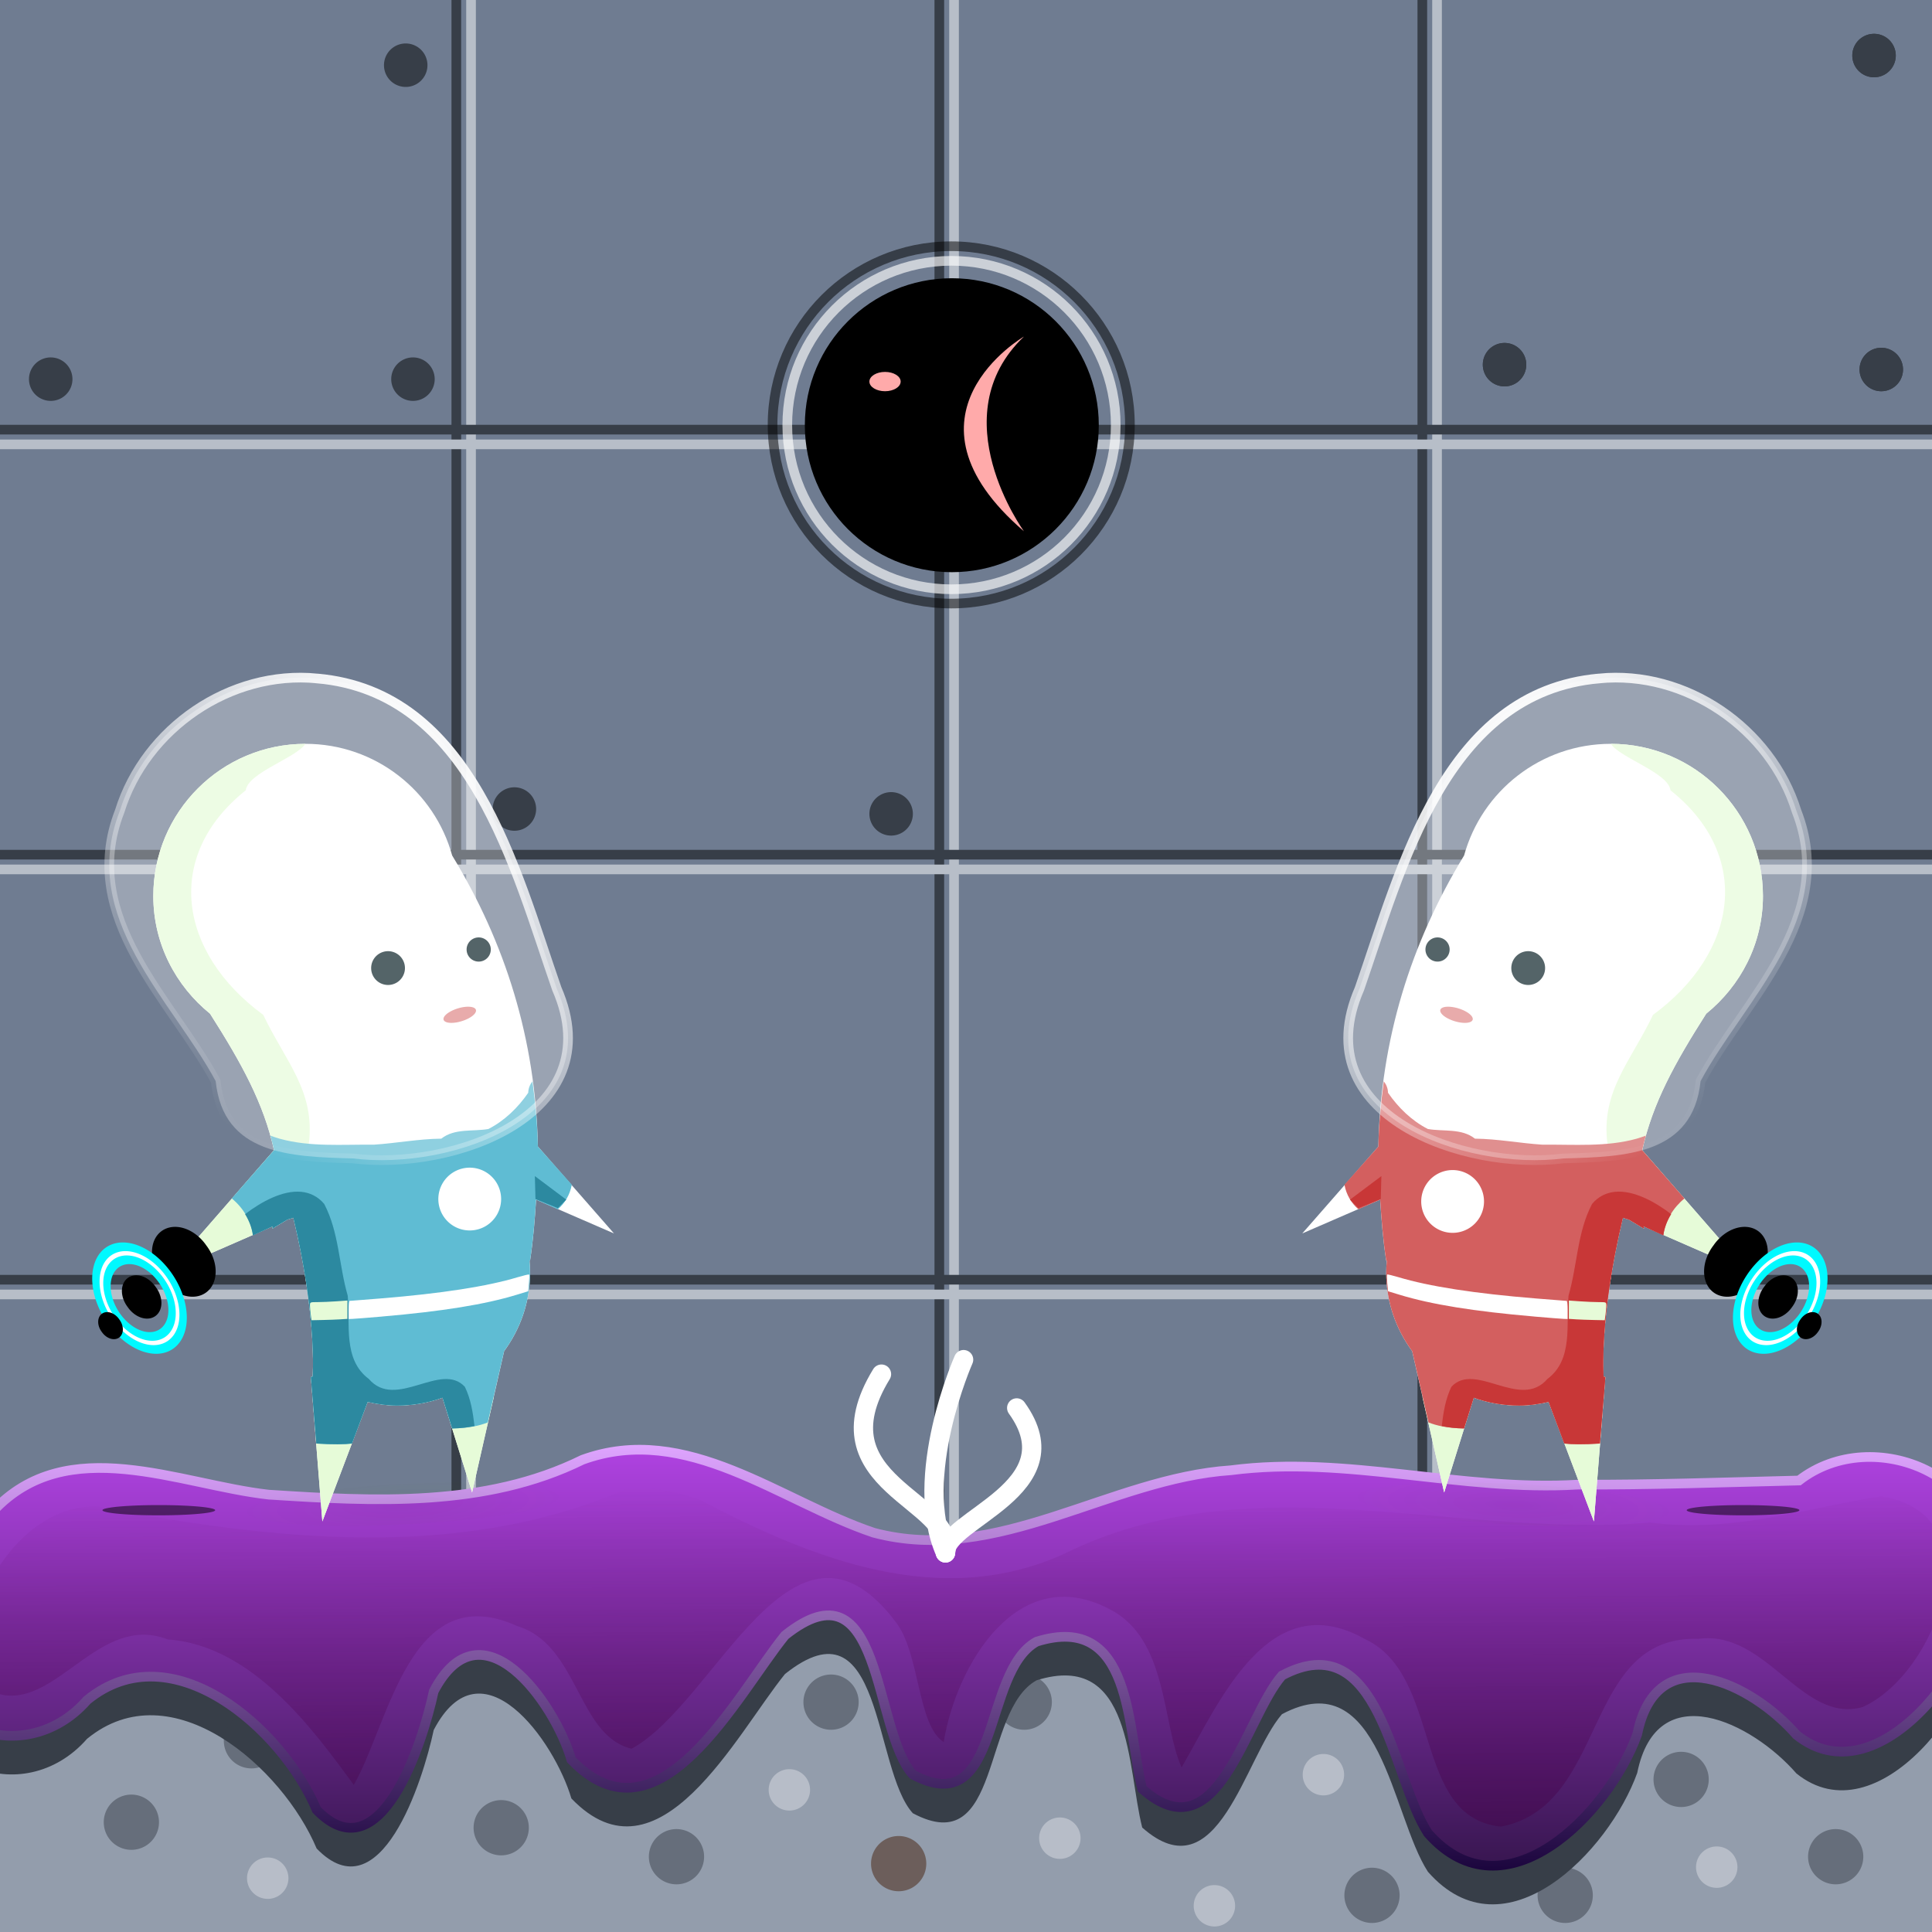 <?xml version="1.0" encoding="UTF-8" standalone="no"?>
<!-- Created with Inkscape (http://www.inkscape.org/) -->

<svg
   xmlns:dc="http://purl.org/dc/elements/1.1/"
   xmlns:cc="http://creativecommons.org/ns#"
   xmlns:rdf="http://www.w3.org/1999/02/22-rdf-syntax-ns#"
   xmlns:svg="http://www.w3.org/2000/svg"
   xmlns="http://www.w3.org/2000/svg"
   xmlns:xlink="http://www.w3.org/1999/xlink"
   xmlns:sodipodi="http://sodipodi.sourceforge.net/DTD/sodipodi-0.dtd"
   xmlns:inkscape="http://www.inkscape.org/namespaces/inkscape"
   width="100"
   height="100"
   id="svg2"
   version="1.1"
   inkscape:version="0.48.1 r9760"
   sodipodi:docname="mockup_space.svg"
   inkscape:export-filename="mockup_space.png"
   inkscape:export-xdpi="90"
   inkscape:export-ydpi="90">
  <defs
     id="defs4">
    <linearGradient
       id="linearGradient4112">
      <stop
         style="stop-color:#0e1e03;stop-opacity:1;"
         offset="0"
         id="stop4114" />
      <stop
         style="stop-color:#4c8625;stop-opacity:0;"
         offset="1"
         id="stop4116" />
    </linearGradient>
    <linearGradient
       inkscape:collect="always"
       id="linearGradient3942">
      <stop
         style="stop-color:#ffffff;stop-opacity:1;"
         offset="0"
         id="stop3944" />
      <stop
         style="stop-color:#ffffff;stop-opacity:0;"
         offset="1"
         id="stop3946" />
    </linearGradient>
    <linearGradient
       id="linearGradient7640">
      <stop
         style="stop-color:#1b053d;stop-opacity:1;"
         offset="0"
         id="stop7642" />
      <stop
         style="stop-color:#dfa5ff;stop-opacity:1;"
         offset="1"
         id="stop7644" />
    </linearGradient>
    <linearGradient
       id="linearGradient7632">
      <stop
         style="stop-color:#22002d;stop-opacity:1;"
         offset="0"
         id="stop7634" />
      <stop
         style="stop-color:#5d005a;stop-opacity:0;"
         offset="1"
         id="stop7636" />
    </linearGradient>
    <linearGradient
       id="linearGradient7572">
      <stop
         style="stop-color:#381650;stop-opacity:1;"
         offset="0"
         id="stop7574" />
      <stop
         style="stop-color:#af42e1;stop-opacity:1;"
         offset="1"
         id="stop7576" />
    </linearGradient>
    <linearGradient
       inkscape:collect="always"
       xlink:href="#linearGradient7572"
       id="linearGradient7578"
       x1="-3.583"
       y1="1048.93"
       x2="-3.583"
       y2="1027.399"
       gradientUnits="userSpaceOnUse" />
    <linearGradient
       inkscape:collect="always"
       xlink:href="#linearGradient7632"
       id="linearGradient7638"
       x1="-1.083"
       y1="1071.644"
       x2="-1.405"
       y2="1029.396"
       gradientUnits="userSpaceOnUse" />
    <linearGradient
       inkscape:collect="always"
       xlink:href="#linearGradient7640"
       id="linearGradient7646"
       x1="103.007"
       y1="1049.18"
       x2="103.007"
       y2="1027.149"
       gradientUnits="userSpaceOnUse" />
    <filter
       inkscape:collect="always"
       id="filter4132"
       x="-0.019"
       width="1.038"
       y="-0.16"
       height="1.32">
      <feGaussianBlur
         inkscape:collect="always"
         stdDeviation="0.124"
         id="feGaussianBlur4134" />
    </filter>
    <radialGradient
       inkscape:collect="always"
       xlink:href="#linearGradient4112"
       id="radialGradient4151"
       gradientUnits="userSpaceOnUse"
       gradientTransform="matrix(1,0,0,0.176,0,64.617)"
       cx="74.625"
       cy="78.375"
       fx="74.625"
       fy="78.375"
       r="8.386" />
    <linearGradient
       inkscape:collect="always"
       xlink:href="#linearGradient3942"
       id="linearGradient4153"
       gradientUnits="userSpaceOnUse"
       x1="67.625"
       y1="38.5"
       x2="81.488"
       y2="58.169" />
    <linearGradient
       inkscape:collect="always"
       xlink:href="#linearGradient3942"
       id="linearGradient4188"
       gradientUnits="userSpaceOnUse"
       x1="67.625"
       y1="38.5"
       x2="81.488"
       y2="58.169"
       gradientTransform="matrix(-1,0,0,1,93.185,0)" />
    <radialGradient
       inkscape:collect="always"
       xlink:href="#linearGradient4112"
       id="radialGradient4206"
       gradientUnits="userSpaceOnUse"
       gradientTransform="matrix(1,0,0,0.176,0,64.617)"
       cx="74.625"
       cy="78.375"
       fx="74.625"
       fy="78.375"
       r="8.386" />
    <filter
       inkscape:collect="always"
       id="filter4320"
       x="-0.168"
       width="1.336"
       y="-0.168"
       height="1.336">
      <feGaussianBlur
         inkscape:collect="always"
         stdDeviation="0.21"
         id="feGaussianBlur4322" />
    </filter>
  </defs>
  <sodipodi:namedview
     id="base"
     pagecolor="#ffffff"
     bordercolor="#666666"
     borderopacity="1.0"
     inkscape:pageopacity="0.0"
     inkscape:pageshadow="2"
     inkscape:zoom="4"
     inkscape:cx="57.540828"
     inkscape:cy="43.409412"
     inkscape:document-units="px"
     inkscape:current-layer="layer1"
     showgrid="false"
     inkscape:showpageshadow="false"
     inkscape:window-width="1440"
     inkscape:window-height="833"
     inkscape:window-x="0"
     inkscape:window-y="0"
     inkscape:window-maximized="1"
     inkscape:snap-bbox="true"
     inkscape:bbox-nodes="true"
     inkscape:snap-global="false"
     showguides="true"
     inkscape:guide-bbox="true" />
  <g
     inkscape:label="bg"
     inkscape:groupmode="layer"
     id="layer1"
     transform="translate(0,-952.362)"
     style="display:inline">
    <rect
       style="fill:#6f7c91;fill-opacity:1;stroke:none"
       id="rect6615"
       width="100"
       height="100"
       x="0"
       y="952.362" />
    <g
       id="g3992"
       transform="translate(-26,1.381)">
      <rect
         transform="matrix(0,-1,1,0,0,0)"
         y="50.131"
         x="-1050.981"
         height="0.5"
         width="100"
         id="rect3988"
         style="fill:#b7bec8;fill-opacity:1;stroke:none" />
      <rect
         transform="matrix(0,-1,1,0,0,0)"
         style="fill:#373e48;fill-opacity:1;stroke:none"
         id="rect3990"
         width="100"
         height="0.5"
         x="-1050.981"
         y="49.369" />
    </g>
    <g
       transform="translate(-1,1.381)"
       id="g3996">
      <rect
         style="fill:#b7bec8;fill-opacity:1;stroke:none"
         id="rect3998"
         width="100"
         height="0.5"
         x="-1050.981"
         y="50.131"
         transform="matrix(0,-1,1,0,0,0)" />
      <rect
         y="49.369"
         x="-1050.981"
         height="0.5"
         width="100"
         id="rect4000"
         style="fill:#373e48;fill-opacity:1;stroke:none"
         transform="matrix(0,-1,1,0,0,0)" />
    </g>
    <g
       id="g4002"
       transform="translate(24,1.381)">
      <rect
         transform="matrix(0,-1,1,0,0,0)"
         y="50.131"
         x="-1050.981"
         height="0.5"
         width="100"
         id="rect4004"
         style="fill:#b7bec8;fill-opacity:1;stroke:none" />
      <rect
         transform="matrix(0,-1,1,0,0,0)"
         style="fill:#373e48;fill-opacity:1;stroke:none"
         id="rect4006"
         width="100"
         height="0.5"
         x="-1050.981"
         y="49.369" />
    </g>
    <rect
       y="975.112"
       x="0"
       height="0.5"
       width="100"
       id="rect3976"
       style="fill:#b7bec8;fill-opacity:1;stroke:none" />
    <rect
       style="fill:#373e48;fill-opacity:1;stroke:none"
       id="rect3978"
       width="100"
       height="0.5"
       x="0"
       y="974.35" />
    <rect
       style="fill:#b7bec8;fill-opacity:1;stroke:none"
       id="rect3980"
       width="100"
       height="0.5"
       x="0"
       y="997.112" />
    <rect
       y="996.35"
       x="0"
       height="0.5"
       width="100"
       id="rect3982"
       style="fill:#373e48;fill-opacity:1;stroke:none" />
    <rect
       style="fill:#373e48;fill-opacity:1;stroke:none"
       id="rect3986"
       width="100"
       height="0.5"
       x="0"
       y="1018.35" />
    <g
       id="g4008">
      <rect
         style="fill:#939dac;fill-opacity:1;stroke:none"
         id="rect7548"
         width="100"
         height="16.786"
         x="0"
         y="1035.576" />
      <path
         style="fill:#373e48;fill-opacity:1;stroke:none"
         d="m -0.357,1032.576 c 3.844,-4.125 9.625,-1.367 14.269,-0.851 5.45,0.35 11.202,0.675 16.244,-1.808 5.379,-1.957 10.219,2.147 15.063,3.777 6.418,1.707 12.211,-2.811 18.494,-3.232 5.996,-0.782 11.937,1.111 17.951,0.744 3.818,0.016 7.635,-0.121 11.452,-0.213 3.866,-3.003 10.497,-0.13 9.55,5.098 -0.014,4.236 -5.51,11.436 -9.683,8.065 -2.304,-2.647 -7.22,-5.076 -8.241,-0.027 -1.455,4.053 -6.852,9.646 -10.833,5.116 -1.887,-2.903 -2.458,-10.866 -7.555,-8.157 -1.934,2.235 -3.304,9.351 -7.233,5.868 -0.788,-3.093 -0.49,-9.178 -5.467,-7.622 -2.855,1.572 -1.792,9.343 -6.407,6.88 -2.074,-2.281 -1.535,-11.258 -6.616,-7.205 -2.514,3.101 -6.537,11.155 -11.057,6.44 -0.878,-2.986 -4.662,-8.261 -7.124,-3.544 -0.569,2.672 -2.765,9.545 -6.061,6.136 -1.757,-4.182 -7.505,-9.273 -11.886,-5.675 -3.317,3.788 -9.434,1.341 -7.819,-3.796 0.458,-2.213 1.732,-4.137 2.959,-5.993 z"
         id="path7566"
         inkscape:connector-curvature="0" />
      <path
         transform="matrix(0.667,0,0,0.667,-15.571,979.338)"
         d="m 45,94.643 a 2.143,2.143 0 1 1 -4.286,0 2.143,2.143 0 1 1 4.286,0 z"
         sodipodi:ry="2.1428571"
         sodipodi:rx="2.1428571"
         sodipodi:cy="94.64286"
         sodipodi:cx="42.857143"
         id="path7592"
         style="opacity:0.492;fill:#373e48;fill-opacity:1;stroke:none"
         sodipodi:type="arc" />
      <path
         transform="matrix(0.667,0,0,0.667,24.429,977.338)"
         d="m 45,94.643 a 2.143,2.143 0 1 1 -4.286,0 2.143,2.143 0 1 1 4.286,0 z"
         sodipodi:ry="2.1428571"
         sodipodi:rx="2.1428571"
         sodipodi:cy="94.64286"
         sodipodi:cx="42.857143"
         id="path7612"
         style="opacity:0.492;fill:#373e48;fill-opacity:1;stroke:none"
         sodipodi:type="arc" />
      <path
         inkscape:connector-curvature="0"
         id="path7557"
         d="m -0.357,1030.576 c 3.844,-4.125 9.625,-1.367 14.269,-0.851 5.45,0.35 11.202,0.675 16.244,-1.808 5.379,-1.957 10.219,2.147 15.063,3.777 6.418,1.707 12.211,-2.811 18.494,-3.232 5.996,-0.782 11.937,1.111 17.951,0.744 3.818,0.016 7.635,-0.121 11.452,-0.213 3.866,-3.003 10.497,-0.13 9.55,5.098 -0.014,4.236 -5.51,11.436 -9.683,8.065 -2.304,-2.647 -7.22,-5.076 -8.241,-0.027 -1.455,4.053 -6.852,9.646 -10.833,5.116 -1.887,-2.903 -2.458,-10.866 -7.555,-8.157 -1.934,2.235 -3.304,9.351 -7.233,5.868 -0.788,-3.093 -0.49,-9.178 -5.467,-7.622 -2.855,1.572 -1.792,9.343 -6.407,6.88 -2.074,-2.281 -1.535,-11.258 -6.616,-7.205 -2.514,3.101 -6.537,11.155 -11.057,6.44 -0.878,-2.986 -4.662,-8.261 -7.124,-3.544 -0.569,2.672 -2.765,9.545 -6.061,6.136 -1.757,-4.182 -7.505,-9.273 -11.886,-5.675 -3.317,3.788 -9.434,1.341 -7.819,-3.796 0.458,-2.213 1.732,-4.137 2.959,-5.993 z"
         style="fill:url(#linearGradient7578);fill-opacity:1;stroke:url(#linearGradient7646);stroke-width:0.5;stroke-miterlimit:4;stroke-opacity:1;stroke-dasharray:none" />
      <path
         inkscape:connector-curvature="0"
         id="path7568"
         d="m 32.406,1029.438 c -8.615,3.741 -18.319,2.635 -27.312,0.906 -4.238,-0.228 -7.606,5.723 -6.156,9.219 3.528,2.433 5.8,-3.88 9.75,-2.344 4.407,0.316 7.558,4.718 9.625,7.531 1.86,-3.267 2.916,-10.736 8.469,-8.219 3.177,0.965 3.091,5.67 5.906,6.344 4.364,-2.336 8.395,-13.648 13.719,-6.5 1.215,1.642 1.076,5.289 2.438,6.156 0.649,-3.966 3.824,-9.4 8.594,-6.875 3.015,1.532 2.698,5.911 3.719,8.188 1.957,-3.358 4.494,-9.446 9.469,-6.656 4.077,1.882 2.414,9.25 7.062,9.719 5.59,-1.067 4.179,-9.91 10.219,-9.719 3.528,-0.482 5.351,4.419 8.5,3.531 3.83,-1.7 6.943,-10.005 0.938,-10.906 -3.892,0.602 -7.629,1.913 -11.937,1.356 -10.138,0.845 -20.682,-3.153 -30.313,1.612 -6.408,2.923 -13.071,0.27 -18.844,-2.781 -1.224,-0.438 -2.543,-0.714 -3.844,-0.562 z"
         style="fill:url(#linearGradient7638);fill-opacity:1;stroke:none" />
      <path
         transform="matrix(0.5,0,0,0.5,19.429,997.684)"
         d="m 45,94.643 a 2.143,2.143 0 1 1 -4.286,0 2.143,2.143 0 1 1 4.286,0 z"
         sodipodi:ry="2.1428571"
         sodipodi:rx="2.1428571"
         sodipodi:cy="94.64286"
         sodipodi:cx="42.857143"
         id="path7580"
         style="opacity:0.492;fill:#dbdee3;fill-opacity:1;stroke:none"
         sodipodi:type="arc" />
      <path
         sodipodi:type="arc"
         style="opacity:0.492;fill:#373e48;fill-opacity:1;stroke:none"
         id="path7582"
         sodipodi:cx="42.857143"
         sodipodi:cy="94.64286"
         sodipodi:rx="2.1428571"
         sodipodi:ry="2.1428571"
         d="m 45,94.643 a 2.143,2.143 0 1 1 -4.286,0 2.143,2.143 0 1 1 4.286,0 z"
         transform="matrix(0.667,0,0,0.667,6.429,985.338)" />
      <path
         transform="matrix(0.667,0,0,0.667,-2.643,983.838)"
         d="m 45,94.643 a 2.143,2.143 0 1 1 -4.286,0 2.143,2.143 0 1 1 4.286,0 z"
         sodipodi:ry="2.1428571"
         sodipodi:rx="2.1428571"
         sodipodi:cy="94.64286"
         sodipodi:cx="42.857143"
         id="path7584"
         style="opacity:0.492;fill:#373e48;fill-opacity:1;stroke:none"
         sodipodi:type="arc" />
      <path
         transform="matrix(0.667,0,0,0.667,-21.786,983.553)"
         d="m 45,94.643 a 2.143,2.143 0 1 1 -4.286,0 2.143,2.143 0 1 1 4.286,0 z"
         sodipodi:ry="2.1428571"
         sodipodi:rx="2.1428571"
         sodipodi:cy="94.64286"
         sodipodi:cx="42.857143"
         id="path7596"
         style="opacity:0.492;fill:#373e48;fill-opacity:1;stroke:none"
         sodipodi:type="arc" />
      <path
         transform="matrix(0.667,0,0,0.667,66.429,985.338)"
         d="m 45,94.643 a 2.143,2.143 0 1 1 -4.286,0 2.143,2.143 0 1 1 4.286,0 z"
         sodipodi:ry="2.1428571"
         sodipodi:rx="2.1428571"
         sodipodi:cy="94.64286"
         sodipodi:cx="42.857143"
         id="path7600"
         style="opacity:0.492;fill:#373e48;fill-opacity:1;stroke:none"
         sodipodi:type="arc" />
      <path
         sodipodi:type="arc"
         style="opacity:0.492;fill:#373e48;fill-opacity:1;stroke:none"
         id="path7602"
         sodipodi:cx="42.857143"
         sodipodi:cy="94.64286"
         sodipodi:rx="2.1428571"
         sodipodi:ry="2.1428571"
         d="m 45,94.643 a 2.143,2.143 0 1 1 -4.286,0 2.143,2.143 0 1 1 4.286,0 z"
         transform="matrix(0.667,0,0,0.667,58.429,981.338)" />
      <path
         transform="matrix(0.667,0,0,0.667,52.429,987.338)"
         d="m 45,94.643 a 2.143,2.143 0 1 1 -4.286,0 2.143,2.143 0 1 1 4.286,0 z"
         sodipodi:ry="2.1428571"
         sodipodi:rx="2.1428571"
         sodipodi:cy="94.64286"
         sodipodi:cx="42.857143"
         id="path7604"
         style="opacity:0.492;fill:#373e48;fill-opacity:1;stroke:none"
         sodipodi:type="arc" />
      <path
         sodipodi:type="arc"
         style="opacity:0.492;fill:#373e48;fill-opacity:1;stroke:none"
         id="path7606"
         sodipodi:cx="42.857143"
         sodipodi:cy="94.64286"
         sodipodi:rx="2.1428571"
         sodipodi:ry="2.1428571"
         d="m 45,94.643 a 2.143,2.143 0 1 1 -4.286,0 2.143,2.143 0 1 1 4.286,0 z"
         transform="matrix(0.667,0,0,0.667,42.429,987.338)" />
      <path
         sodipodi:type="arc"
         style="opacity:0.492;fill:#373e48;fill-opacity:1;stroke:none"
         id="path7614"
         sodipodi:cx="42.857143"
         sodipodi:cy="94.64286"
         sodipodi:rx="2.1428571"
         sodipodi:ry="2.1428571"
         d="m 45,94.643 a 2.143,2.143 0 1 1 -4.286,0 2.143,2.143 0 1 1 4.286,0 z"
         transform="matrix(0.667,0,0,0.667,14.429,977.338)" />
      <path
         transform="matrix(0.667,0,0,0.667,17.929,985.696)"
         d="m 45,94.643 a 2.143,2.143 0 1 1 -4.286,0 2.143,2.143 0 1 1 4.286,0 z"
         sodipodi:ry="2.1428571"
         sodipodi:rx="2.1428571"
         sodipodi:cy="94.64286"
         sodipodi:cx="42.857143"
         id="path7616"
         style="opacity:0.492;fill:#431d07;fill-opacity:1;stroke:none"
         sodipodi:type="arc" />
      <path
         sodipodi:type="arc"
         style="opacity:0.492;fill:#dbdee3;fill-opacity:1;stroke:none"
         id="path7618"
         sodipodi:cx="42.857143"
         sodipodi:cy="94.64286"
         sodipodi:rx="2.1428571"
         sodipodi:ry="2.1428571"
         d="m 45,94.643 a 2.143,2.143 0 1 1 -4.286,0 2.143,2.143 0 1 1 4.286,0 z"
         transform="matrix(0.5,0,0,0.5,33.429,1000.184)" />
      <path
         transform="matrix(0.5,0,0,0.5,41.429,1003.684)"
         d="m 45,94.643 a 2.143,2.143 0 1 1 -4.286,0 2.143,2.143 0 1 1 4.286,0 z"
         sodipodi:ry="2.1428571"
         sodipodi:rx="2.1428571"
         sodipodi:cy="94.64286"
         sodipodi:cx="42.857143"
         id="path7620"
         style="opacity:0.492;fill:#dbdee3;fill-opacity:1;stroke:none"
         sodipodi:type="arc" />
      <path
         sodipodi:type="arc"
         style="opacity:0.492;fill:#dbdee3;fill-opacity:1;stroke:none"
         id="path7622"
         sodipodi:cx="42.857143"
         sodipodi:cy="94.64286"
         sodipodi:rx="2.1428571"
         sodipodi:ry="2.1428571"
         d="m 45,94.643 a 2.143,2.143 0 1 1 -4.286,0 2.143,2.143 0 1 1 4.286,0 z"
         transform="matrix(0.5,0,0,0.5,47.071,996.898)" />
      <path
         transform="matrix(0.5,0,0,0.5,67.429,1001.684)"
         d="m 45,94.643 a 2.143,2.143 0 1 1 -4.286,0 2.143,2.143 0 1 1 4.286,0 z"
         sodipodi:ry="2.1428571"
         sodipodi:rx="2.1428571"
         sodipodi:cy="94.64286"
         sodipodi:cx="42.857143"
         id="path7624"
         style="opacity:0.492;fill:#dbdee3;fill-opacity:1;stroke:none"
         sodipodi:type="arc" />
      <path
         transform="matrix(0.5,0,0,0.5,-7.571,1002.255)"
         d="m 45,94.643 a 2.143,2.143 0 1 1 -4.286,0 2.143,2.143 0 1 1 4.286,0 z"
         sodipodi:ry="2.1428571"
         sodipodi:rx="2.1428571"
         sodipodi:cy="94.64286"
         sodipodi:cx="42.857143"
         id="path7630"
         style="opacity:0.492;fill:#dbdee3;fill-opacity:1;stroke:none"
         sodipodi:type="arc" />
      <rect
         style="fill:#b7bec8;fill-opacity:1;stroke:none"
         id="rect3984"
         width="100"
         height="0.5"
         x="0"
         y="1019.112" />
    </g>
    <path
       sodipodi:type="arc"
       style="fill:#373e48;fill-opacity:1;stroke:none;display:inline"
       id="path4032"
       sodipodi:cx="45.625"
       sodipodi:cy="25.625"
       sodipodi:rx="1.125"
       sodipodi:ry="1.125"
       d="m 46.75,25.625 a 1.125,1.125 0 1 1 -2.25,0 1.125,1.125 0 1 1 2.25,0 z"
       transform="translate(0.125,952.612)" />
    <path
       transform="translate(-19,968.612)"
       d="m 46.75,25.625 a 1.125,1.125 0 1 1 -2.25,0 1.125,1.125 0 1 1 2.25,0 z"
       sodipodi:ry="1.125"
       sodipodi:rx="1.125"
       sodipodi:cy="25.625"
       sodipodi:cx="45.625"
       id="path4034"
       style="fill:#373e48;fill-opacity:1;stroke:none;display:inline"
       sodipodi:type="arc" />
    <path
       sodipodi:type="arc"
       style="fill:#373e48;fill-opacity:1;stroke:none;display:inline"
       id="path4036"
       sodipodi:cx="45.625"
       sodipodi:cy="25.625"
       sodipodi:rx="1.125"
       sodipodi:ry="1.125"
       d="m 46.75,25.625 a 1.125,1.125 0 1 1 -2.25,0 1.125,1.125 0 1 1 2.25,0 z"
       transform="translate(0.5,968.862)" />
    <path
       style="fill:none;stroke:#ffffff;stroke-width:1px;stroke-linecap:round;stroke-linejoin:miter;stroke-opacity:1;display:inline"
       d="m 49.875,1022.737 c 0,0 -2.688,6.062 -0.938,10"
       id="path4254"
       inkscape:connector-curvature="0" />
    <path
       inkscape:connector-curvature="0"
       id="path4174"
       d="m 45.625,1023.487 c -3.486,5.697 3.948,6.51 3.312,9.25"
       style="fill:none;stroke:#ffffff;stroke-width:1px;stroke-linecap:round;stroke-linejoin:miter;stroke-opacity:1;display:inline"
       sodipodi:nodetypes="cc" />
    <path
       sodipodi:nodetypes="cc"
       style="fill:none;stroke:#ffffff;stroke-width:1px;stroke-linecap:round;stroke-linejoin:miter;stroke-opacity:1;display:inline"
       d="m 52.625,1025.237 c 3.022,4.183 -3.755,5.757 -3.688,7.5"
       id="path4176"
       inkscape:connector-curvature="0" />
    <g
       id="g4207"
       transform="translate(-12.25,-11.75)">
      <path
         transform="matrix(0.895,0,0,0.895,7.816,955.467)"
         d="m 68.5,34.25 c 0,4.694 -3.806,8.5 -8.5,8.5 -4.694,0 -8.5,-3.806 -8.5,-8.5 0,-4.694 3.806,-8.5 8.5,-8.5 4.694,0 8.5,3.806 8.5,8.5 z"
         sodipodi:ry="8.5"
         sodipodi:rx="8.5"
         sodipodi:cy="34.25"
         sodipodi:cx="60"
         id="path4038"
         style="fill:#000000;fill-opacity:1;stroke:none;display:inline"
         sodipodi:type="arc" />
      <path
         sodipodi:type="arc"
         style="opacity:0.638;fill:none;stroke:#ffffff;stroke-width:0.5;stroke-miterlimit:4;stroke-opacity:1;stroke-dasharray:none;display:inline"
         id="path4040"
         sodipodi:cx="60"
         sodipodi:cy="34.25"
         sodipodi:rx="8.5"
         sodipodi:ry="8.5"
         d="m 68.5,34.25 c 0,4.694 -3.806,8.5 -8.5,8.5 -4.694,0 -8.5,-3.806 -8.5,-8.5 0,-4.694 3.806,-8.5 8.5,-8.5 4.694,0 8.5,3.806 8.5,8.5 z"
         transform="translate(1.5,951.862)" />
      <path
         transform="matrix(1.088,0,0,1.088,-3.794,948.84)"
         d="m 68.5,34.25 c 0,4.694 -3.806,8.5 -8.5,8.5 -4.694,0 -8.5,-3.806 -8.5,-8.5 0,-4.694 3.806,-8.5 8.5,-8.5 4.694,0 8.5,3.806 8.5,8.5 z"
         sodipodi:ry="8.5"
         sodipodi:rx="8.5"
         sodipodi:cy="34.25"
         sodipodi:cx="60"
         id="path4042"
         style="opacity:0.508;fill:none;stroke:#000000;stroke-width:0.459;stroke-miterlimit:4;stroke-opacity:1;stroke-dasharray:none;display:inline"
         sodipodi:type="arc" />
      <path
         sodipodi:type="arc"
         style="fill:#ffaaaa;fill-opacity:1;stroke:none"
         id="path4180"
         sodipodi:cx="62.059017"
         sodipodi:cy="35.5"
         sodipodi:rx="0.809017"
         sodipodi:ry="0.5"
         d="m 62.868,35.5 c 0,0.276 -0.362,0.5 -0.809,0.5 C 61.612,36 61.25,35.776 61.25,35.5 c 0,-0.276 0.362,-0.5 0.809,-0.5 0.447,0 0.809,0.224 0.809,0.5 z"
         transform="translate(-4,948.362)" />
      <path
         inkscape:connector-curvature="0"
         id="path4184"
         d="m 65.25,981.532 c 0,0 -7,4.06 0,10.08 0,0 -4.34,-5.95 0,-10.08 z"
         style="fill:#ffaaaa;stroke:none" />
    </g>
    <path
       transform="translate(51.375,929.612)"
       d="m 46.75,25.625 a 1.125,1.125 0 1 1 -2.25,0 1.125,1.125 0 1 1 2.25,0 z"
       sodipodi:ry="1.125"
       sodipodi:rx="1.125"
       sodipodi:cy="25.625"
       sodipodi:cx="45.625"
       id="path4195"
       style="fill:#373e48;fill-opacity:1;stroke:none;display:inline"
       sodipodi:type="arc" />
    <path
       sodipodi:type="arc"
       style="fill:#373e48;fill-opacity:1;stroke:none;display:inline"
       id="path4197"
       sodipodi:cx="45.625"
       sodipodi:cy="25.625"
       sodipodi:rx="1.125"
       sodipodi:ry="1.125"
       d="m 46.75,25.625 a 1.125,1.125 0 1 1 -2.25,0 1.125,1.125 0 1 1 2.25,0 z"
       transform="translate(32.25,945.612)" />
    <path
       transform="translate(51.75,945.862)"
       d="m 46.75,25.625 a 1.125,1.125 0 1 1 -2.25,0 1.125,1.125 0 1 1 2.25,0 z"
       sodipodi:ry="1.125"
       sodipodi:rx="1.125"
       sodipodi:cy="25.625"
       sodipodi:cx="45.625"
       id="path4199"
       style="fill:#373e48;fill-opacity:1;stroke:none;display:inline"
       sodipodi:type="arc" />
    <path
       sodipodi:type="arc"
       style="fill:#373e48;fill-opacity:1;stroke:none;display:inline"
       id="path4201"
       sodipodi:cx="45.625"
       sodipodi:cy="25.625"
       sodipodi:rx="1.125"
       sodipodi:ry="1.125"
       d="m 46.75,25.625 a 1.125,1.125 0 1 1 -2.25,0 1.125,1.125 0 1 1 2.25,0 z"
       transform="translate(-24.625,930.112)" />
    <path
       transform="translate(-43,946.362)"
       d="m 46.75,25.625 a 1.125,1.125 0 1 1 -2.25,0 1.125,1.125 0 1 1 2.25,0 z"
       sodipodi:ry="1.125"
       sodipodi:rx="1.125"
       sodipodi:cy="25.625"
       sodipodi:cx="45.625"
       id="path4203"
       style="fill:#373e48;fill-opacity:1;stroke:none;display:inline"
       sodipodi:type="arc" />
    <path
       sodipodi:type="arc"
       style="fill:#373e48;fill-opacity:1;stroke:none;display:inline"
       id="path4205"
       sodipodi:cx="45.625"
       sodipodi:cy="25.625"
       sodipodi:rx="1.125"
       sodipodi:ry="1.125"
       d="m 46.75,25.625 a 1.125,1.125 0 1 1 -2.25,0 1.125,1.125 0 1 1 2.25,0 z"
       transform="translate(-24.25,946.362)" />
    <path
       sodipodi:type="arc"
       style="fill:#373e48;fill-opacity:1;stroke:none;display:inline"
       id="path4215"
       sodipodi:cx="45.625"
       sodipodi:cy="25.625"
       sodipodi:rx="1.125"
       sodipodi:ry="1.125"
       d="m 46.75,25.625 a 1.125,1.125 0 1 1 -2.25,0 1.125,1.125 0 1 1 2.25,0 z"
       transform="translate(51.375,929.612)" />
    <path
       transform="translate(32.25,945.612)"
       d="m 46.75,25.625 a 1.125,1.125 0 1 1 -2.25,0 1.125,1.125 0 1 1 2.25,0 z"
       sodipodi:ry="1.125"
       sodipodi:rx="1.125"
       sodipodi:cy="25.625"
       sodipodi:cx="45.625"
       id="path4217"
       style="fill:#373e48;fill-opacity:1;stroke:none;display:inline"
       sodipodi:type="arc" />
    <path
       sodipodi:type="arc"
       style="fill:#373e48;fill-opacity:1;stroke:none;display:inline"
       id="path4219"
       sodipodi:cx="45.625"
       sodipodi:cy="25.625"
       sodipodi:rx="1.125"
       sodipodi:ry="1.125"
       d="m 46.75,25.625 a 1.125,1.125 0 1 1 -2.25,0 1.125,1.125 0 1 1 2.25,0 z"
       transform="translate(51.75,945.862)" />
  </g>
  <g
     inkscape:groupmode="layer"
     id="layer2"
     inkscape:label="character"
     style="display:inline"
     sodipodi:insensitive="true">
    <g
       id="g4136"
       transform="translate(6,0)">
      <path
         transform="matrix(1.027,0.049,-0.042,1.2,-1.013,-19.848)"
         d="m 82.5,78.375 a 7.875,0.875 0 1 1 -15.75,0 7.875,0.875 0 1 1 15.75,0 z"
         sodipodi:ry="0.875"
         sodipodi:rx="7.875"
         sodipodi:cy="78.375"
         sodipodi:cx="74.625"
         id="path3960"
         style="opacity:0.2;fill:url(#radialGradient4151);fill-opacity:1;stroke:none;filter:url(#filter4132)"
         sodipodi:type="arc" />
      <path
         id="path8728"
         d="m 77.375,38.5 c -3.624,0 -6.677,2.448 -7.594,5.781 -2.763,4.541 -4.323,9.528 -4.438,15.062 l -3.938,4.5 4.031,-1.75 c 0.065,1.032 0.149,2.088 0.312,3.156 l 0.031,0 C 65.762,65.461 65.75,65.659 65.75,65.875 c 0,1.522 0.507,2.923 1.344,4.062 L 68.75,77.25 70.281,72.344 c 0.732,0.266 1.52,0.406 2.344,0.406 0.533,0 1.033,-0.073 1.531,-0.188 L 76.5,78.75 77.094,71.281 77,71.25 c 0,0 -0.23,-3.092 1,-8.219 l 0.312,0.094 0.781,0.469 c -0.015,-0.041 -0.016,-0.084 -0.031,-0.125 l 5.438,2.375 -5.5,-6.312 c 0.546,-2.442 1.672,-4.485 3.312,-7.062 C 84.093,51.025 85.25,48.846 85.25,46.375 85.25,42.026 81.724,38.5 77.375,38.5 z"
         style="fill:#ffffff;fill-opacity:1;stroke:none"
         inkscape:connector-curvature="0" />
      <path
         sodipodi:nodetypes="cccccccccscccccccccccsc"
         inkscape:connector-curvature="0"
         id="path8771"
         d="m 77.375,38.5 c 0.481,0.729 2.978,1.498 3.09,2.406 4.265,3.4 3.485,8.402 -0.905,11.623 -1.153,2.42 -2.721,3.966 -2.354,6.721 -0.027,3.078 -0.397,6.443 -2.175,9.219 -1.12,1.921 -3.382,2.698 -5.344,3.438 -0.681,0.171 -1.371,0.286 -2.062,0.406 l 1.125,4.938 1.531,-4.906 c 0.732,0.266 1.52,0.406 2.344,0.406 0.533,0 1.033,-0.073 1.531,-0.188 L 76.5,78.75 77.094,71.281 77,71.25 c 0,0 -0.23,-3.092 1,-8.219 l 0.312,0.094 0.781,0.469 c -0.015,-0.041 -0.016,-0.084 -0.031,-0.125 l 5.438,2.375 -5.5,-6.312 c 0.546,-2.442 1.672,-4.485 3.312,-7.062 C 84.093,51.025 85.25,48.846 85.25,46.375 85.25,42.026 81.724,38.5 77.375,38.5 z"
         style="fill:#e6fbd8;fill-opacity:1;stroke:none" />
      <path
         id="path3089"
         d="m 65.625,55.969 c -0.146,1.1 -0.258,2.229 -0.281,3.375 l -1.75,1.969 c 0.002,0.01 -0.002,0.022 0,0.031 0.094,0.494 0.352,0.934 0.719,1.25 l 1.125,-0.5 c 0.065,1.032 0.149,2.088 0.312,3.156 l 0.031,0 C 65.762,65.461 65.75,65.659 65.75,65.875 c 0,1.522 0.507,2.923 1.344,4.062 l 0.844,3.688 c 0.404,0.161 0.985,0.3 1.844,0.312 l 0.5,-1.594 c 0.732,0.266 1.52,0.406 2.344,0.406 0.533,0 1.033,-0.073 1.531,-0.188 l 0.812,2.156 c 0.376,0.042 0.968,0.055 1.844,0 L 77.094,71.281 77,71.25 c 0,0 -0.23,-3.092 1,-8.219 l 0.312,0.094 0.781,0.469 c -0.015,-0.041 -0.016,-0.084 -0.031,-0.125 l 1.031,0.469 c 0.104,-0.77 0.515,-1.431 1.094,-1.906 L 79,59.531 c 0.057,-0.253 0.119,-0.504 0.188,-0.75 -0.156,0.057 -0.311,0.11 -0.469,0.156 -1.585,0.442 -3.248,0.294 -4.875,0.312 -1.165,-0.074 -2.328,-0.301 -3.5,-0.312 -0.696,-0.547 -1.624,-0.358 -2.438,-0.5 -0.837,-0.428 -1.532,-1.106 -2.062,-1.875 -0.006,-0.233 -0.091,-0.431 -0.219,-0.594 z"
         style="fill:#d35f5f;fill-opacity:1;stroke:none"
         inkscape:connector-curvature="0" />
      <path
         transform="matrix(0.455,0,0,0.455,36.045,27.136)"
         d="m 72.5,48.375 a 1.375,1.375 0 1 1 -2.75,0 1.375,1.375 0 1 1 2.75,0 z"
         sodipodi:ry="1.375"
         sodipodi:rx="1.375"
         sodipodi:cy="48.375"
         sodipodi:cx="71.125"
         id="path8759"
         style="fill:#0b2228;fill-opacity:1;stroke:none"
         sodipodi:type="arc" />
      <path
         sodipodi:type="arc"
         style="fill:#0b2228;fill-opacity:1;stroke:none"
         id="path8761"
         sodipodi:cx="71.125"
         sodipodi:cy="48.375"
         sodipodi:rx="1.375"
         sodipodi:ry="1.375"
         d="m 72.5,48.375 a 1.375,1.375 0 1 1 -2.75,0 1.375,1.375 0 1 1 2.75,0 z"
         transform="matrix(0.636,0,0,0.636,27.864,19.341)" />
      <path
         transform="matrix(0.608,0.187,-0.074,0.24,29.724,27.615)"
         d="m 72.5,48.375 a 1.375,1.375 0 1 1 -2.75,0 1.375,1.375 0 1 1 2.75,0 z"
         sodipodi:ry="1.375"
         sodipodi:rx="1.375"
         sodipodi:cy="48.375"
         sodipodi:cx="71.125"
         id="path8782"
         style="fill:#de8787;fill-opacity:1;stroke:none"
         sodipodi:type="arc" />
      <path
         id="path3140"
         d="m 77.594,61.688 c -0.439,0.042 -0.859,0.234 -1.188,0.625 -0.771,1.462 -0.763,3.183 -1.219,4.75 -0.142,1.463 0.266,3.298 -1.094,4.312 -1.4,1.63 -3.733,-0.931 -4.969,0.406 -0.31,0.638 -0.416,1.329 -0.5,2.031 0.319,0.065 0.689,0.118 1.156,0.125 l 0.5,-1.594 c 0.732,0.266 1.52,0.406 2.344,0.406 0.533,0 1.033,-0.073 1.531,-0.188 l 0.812,2.156 c 0.376,0.042 0.968,0.055 1.844,0 L 77.094,71.281 77,71.25 c 0,0 -0.23,-3.092 1,-8.219 l 0.312,0.094 0.781,0.469 c -0.015,-0.041 -0.016,-0.084 -0.031,-0.125 l 1.031,0.469 C 80.148,63.538 80.3,63.174 80.5,62.844 79.639,62.184 78.539,61.597 77.594,61.688 z"
         style="fill:#c83737;fill-opacity:1;stroke:none"
         inkscape:connector-curvature="0" />
      <path
         inkscape:connector-curvature="0"
         id="path3143"
         d="M 65.469,62.062 64.312,62.531 63.875,62.094 65.5,60.875 z"
         style="fill:#c83737;fill-opacity:1;stroke:none" />
      <path
         inkscape:connector-curvature="0"
         id="path3150"
         d="m 73.421,68.144 c -3.136,-0.27 -5.335,-0.625 -6.975,-1.126 l -0.6,-0.183 -0.039,-0.418 c -0.021,-0.23 -0.026,-0.431 -0.009,-0.448 0.016,-0.016 0.276,0.045 0.577,0.135 1.597,0.481 3.941,0.845 7.109,1.103 0.859,0.07 1.583,0.127 1.609,0.127 0.026,0 0.048,0.211 0.048,0.469 l 0,0.469 -0.203,-0.007 c -0.112,-0.004 -0.794,-0.058 -1.516,-0.12 z"
         style="fill:#ffffff;fill-opacity:1;stroke:none" />
      <path
         inkscape:connector-curvature="0"
         id="path3152"
         d="m 75.562,68.288 -0.359,-0.023 0,-0.475 0,-0.475 0.572,0.041 c 0.315,0.022 0.751,0.041 0.969,0.041 0.395,0 0.397,8.54e-4 0.397,0.179 0,0.098 -0.018,0.309 -0.04,0.469 l -0.04,0.29 -0.57,-0.012 c -0.313,-0.006 -0.731,-0.022 -0.929,-0.034 z"
         style="fill:#e6fbd8;fill-opacity:1;stroke:none" />
      <path
         style="opacity:0.3;fill:#ffffff;fill-opacity:1;stroke:none"
         d="m 76.771,35.117 c -7.992,0.699 -10.222,9.798 -12.406,16.062 -2.858,6.572 5.457,9.431 10.562,8.781 3.241,-0.084 6.699,-0.196 7.094,-4 2.248,-4.19 7.129,-8.441 4.969,-13.969 -1.333,-4.295 -5.723,-7.315 -10.219,-6.875 z"
         id="path3950"
         inkscape:connector-curvature="0" />
      <path
         inkscape:connector-curvature="0"
         id="path3930"
         d="m 76.771,35.117 c -7.992,0.699 -10.222,9.798 -12.406,16.062 -2.858,6.572 5.457,9.431 10.562,8.781 3.241,-0.084 6.699,-0.196 7.094,-4 2.248,-4.19 7.129,-8.441 4.969,-13.969 -1.333,-4.295 -5.723,-7.315 -10.219,-6.875 z"
         style="fill:none;stroke:url(#linearGradient4153);stroke-width:0.5;stroke-miterlimit:4;stroke-opacity:1;stroke-dasharray:none" />
    </g>
    <path
       sodipodi:type="arc"
       style="fill:#ffffff;fill-opacity:1;stroke:none"
       id="path4212"
       sodipodi:cx="75.625"
       sodipodi:cy="62.875"
       sodipodi:rx="1.625"
       sodipodi:ry="1.625"
       d="m 77.25,62.875 a 1.625,1.625 0 1 1 -3.25,0 1.625,1.625 0 1 1 3.25,0 z"
       transform="translate(-0.438,-0.688)" />
    <g
       id="g4347">
      <path
         transform="matrix(1.382,1.013,-1.009,1.389,28.947,-118.721)"
         d="m 92.719,65.484 a 0.84,1.105 0 1 1 -1.679,0 0.84,1.105 0 1 1 1.679,0 z"
         sodipodi:ry="1.1048543"
         sodipodi:rx="0.83968931"
         sodipodi:cy="65.484352"
         sodipodi:cx="91.879684"
         id="path4335"
         style="fill:#000000;fill-opacity:1;stroke:none"
         sodipodi:type="arc" />
      <path
         sodipodi:type="arc"
         style="fill:#000000;fill-opacity:1;stroke:none"
         id="path4337"
         sodipodi:cx="91.879684"
         sodipodi:cy="65.484352"
         sodipodi:rx="0.83968931"
         sodipodi:ry="1.1048543"
         d="m 92.719,65.484 a 0.84,1.105 0 1 1 -1.679,0 0.84,1.105 0 1 1 1.679,0 z"
         transform="matrix(0.857,0.628,-0.626,0.861,54.286,-46.952)" />
      <g
         transform="matrix(0.375,0.24,-0.359,0.562,92.532,24.943)"
         id="g4329">
        <path
           sodipodi:type="arc"
           style="fill:none;stroke:#00f9ff;stroke-width:0.725;stroke-miterlimit:4;stroke-opacity:1;stroke-dasharray:none;filter:url(#filter4320)"
           id="path4258"
           sodipodi:cx="50"
           sodipodi:cy="69.5"
           sodipodi:rx="1.5"
           sodipodi:ry="1.5"
           d="m 51.5,69.5 a 1.5,1.5 0 1 1 -3,0 1.5,1.5 0 1 1 3,0 z"
           transform="matrix(2.532,0,0,2.532,-76.25,-122.302)" />
        <path
           transform="matrix(2.532,0,0,2.532,-76.25,-122.302)"
           d="m 51.5,69.5 a 1.5,1.5 0 1 1 -3,0 1.5,1.5 0 1 1 3,0 z"
           sodipodi:ry="1.5"
           sodipodi:rx="1.5"
           sodipodi:cy="69.5"
           sodipodi:cx="50"
           id="path4256"
           style="fill:none;stroke:#ffffff;stroke-width:0.145;stroke-miterlimit:4;stroke-opacity:1;stroke-dasharray:none"
           sodipodi:type="arc" />
      </g>
      <path
         transform="matrix(0.535,0.392,-0.391,0.538,70.094,-2.632)"
         d="m 92.719,65.484 a 0.84,1.105 0 1 1 -1.679,0 0.84,1.105 0 1 1 1.679,0 z"
         sodipodi:ry="1.1048543"
         sodipodi:rx="0.83968931"
         sodipodi:cy="65.484352"
         sodipodi:cx="91.879684"
         id="path4345"
         style="fill:#000000;fill-opacity:1;stroke:none"
         sodipodi:type="arc" />
    </g>
    <g
       id="g3143">
      <path
         sodipodi:type="arc"
         style="opacity:0.2;fill:url(#radialGradient4206);fill-opacity:1;stroke:none;filter:url(#filter4132)"
         id="path4157"
         sodipodi:cx="74.625"
         sodipodi:cy="78.375"
         sodipodi:rx="7.875"
         sodipodi:ry="0.875"
         d="m 82.5,78.375 a 7.875,0.875 0 1 1 -15.75,0 7.875,0.875 0 1 1 15.75,0 z"
         transform="matrix(-1.027,0.049,0.042,1.2,94.198,-19.848)" />
      <path
         inkscape:connector-curvature="0"
         style="fill:#ffffff;fill-opacity:1;stroke:none"
         d="m 15.81,38.5 c 3.624,0 6.677,2.448 7.594,5.781 2.763,4.541 4.323,9.528 4.438,15.062 l 3.938,4.5 -4.031,-1.75 c -0.065,1.032 -0.149,2.088 -0.312,3.156 l -0.031,0 c 0.019,0.211 0.031,0.409 0.031,0.625 0,1.522 -0.507,2.923 -1.344,4.062 L 24.435,77.25 22.904,72.344 C 22.172,72.609 21.384,72.75 20.56,72.75 c -0.533,0 -1.033,-0.073 -1.531,-0.188 L 16.685,78.75 16.091,71.281 16.185,71.25 c 0,0 0.23,-3.092 -1,-8.219 l -0.312,0.094 -0.781,0.469 c 0.015,-0.041 0.016,-0.084 0.031,-0.125 l -5.438,2.375 5.5,-6.312 c -0.546,-2.442 -1.672,-4.485 -3.312,-7.062 -1.781,-1.444 -2.938,-3.623 -2.938,-6.094 0,-4.349 3.526,-7.875 7.875,-7.875 z"
         id="path4159" />
      <path
         style="fill:#e6fbd8;fill-opacity:1;stroke:none"
         d="m 15.81,38.5 c -0.481,0.729 -2.978,1.498 -3.09,2.406 -4.265,3.4 -3.485,8.402 0.905,11.623 1.153,2.42 2.721,3.966 2.354,6.721 0.027,3.078 0.397,6.443 2.175,9.219 1.12,1.921 3.382,2.698 5.344,3.438 0.681,0.171 1.371,0.286 2.062,0.406 l -1.125,4.938 -1.531,-4.906 C 22.172,72.609 21.384,72.75 20.56,72.75 c -0.533,0 -1.033,-0.073 -1.531,-0.188 L 16.685,78.75 16.091,71.281 16.185,71.25 c 0,0 0.23,-3.092 -1,-8.219 l -0.312,0.094 -0.781,0.469 c 0.015,-0.041 0.016,-0.084 0.031,-0.125 l -5.438,2.375 5.5,-6.312 c -0.546,-2.442 -1.672,-4.485 -3.312,-7.062 -1.781,-1.444 -2.938,-3.623 -2.938,-6.094 0,-4.349 3.526,-7.875 7.875,-7.875 z"
         id="path4161"
         inkscape:connector-curvature="0"
         sodipodi:nodetypes="cccccccccscccccccccccsc" />
      <path
         inkscape:connector-curvature="0"
         style="fill:#5fbcd3;fill-opacity:1;stroke:none"
         d="m 27.56,55.969 c 0.146,1.1 0.258,2.229 0.281,3.375 l 1.75,1.969 c -0.002,0.01 0.002,0.022 0,0.031 -0.094,0.494 -0.352,0.934 -0.719,1.25 l -1.125,-0.5 c -0.065,1.032 -0.149,2.088 -0.312,3.156 l -0.031,0 c 0.019,0.211 0.031,0.409 0.031,0.625 0,1.522 -0.507,2.923 -1.344,4.062 l -0.844,3.688 c -0.404,0.161 -0.985,0.3 -1.844,0.312 l -0.5,-1.594 C 22.172,72.609 21.384,72.75 20.56,72.75 c -0.533,0 -1.033,-0.073 -1.531,-0.188 l -0.812,2.156 c -0.376,0.042 -0.968,0.055 -1.844,0 L 16.091,71.281 16.185,71.25 c 0,0 0.23,-3.092 -1,-8.219 l -0.312,0.094 -0.781,0.469 c 0.015,-0.041 0.016,-0.084 0.031,-0.125 L 13.091,63.938 C 12.987,63.167 12.576,62.506 11.997,62.031 l 2.188,-2.5 c -0.057,-0.253 -0.119,-0.504 -0.188,-0.75 0.156,0.057 0.311,0.11 0.469,0.156 1.585,0.442 3.248,0.294 4.875,0.312 1.165,-0.074 2.328,-0.301 3.5,-0.312 0.696,-0.547 1.624,-0.358 2.438,-0.5 0.837,-0.428 1.532,-1.106 2.062,-1.875 0.006,-0.233 0.091,-0.431 0.219,-0.594 z"
         id="path4163" />
      <path
         sodipodi:type="arc"
         style="fill:#0b2228;fill-opacity:1;stroke:none"
         id="path4165"
         sodipodi:cx="71.125"
         sodipodi:cy="48.375"
         sodipodi:rx="1.375"
         sodipodi:ry="1.375"
         d="m 72.5,48.375 a 1.375,1.375 0 1 1 -2.75,0 1.375,1.375 0 1 1 2.75,0 z"
         transform="matrix(-0.455,0,0,0.455,57.139,27.136)" />
      <path
         transform="matrix(-0.636,0,0,0.636,65.321,19.341)"
         d="m 72.5,48.375 a 1.375,1.375 0 1 1 -2.75,0 1.375,1.375 0 1 1 2.75,0 z"
         sodipodi:ry="1.375"
         sodipodi:rx="1.375"
         sodipodi:cy="48.375"
         sodipodi:cx="71.125"
         id="path4167"
         style="fill:#0b2228;fill-opacity:1;stroke:none"
         sodipodi:type="arc" />
      <path
         sodipodi:type="arc"
         style="fill:#de8787;fill-opacity:1;stroke:none"
         id="path4169"
         sodipodi:cx="71.125"
         sodipodi:cy="48.375"
         sodipodi:rx="1.375"
         sodipodi:ry="1.375"
         d="m 72.5,48.375 a 1.375,1.375 0 1 1 -2.75,0 1.375,1.375 0 1 1 2.75,0 z"
         transform="matrix(-0.608,0.187,0.074,0.24,63.461,27.615)" />
      <path
         inkscape:connector-curvature="0"
         style="fill:#2c89a0;fill-opacity:1;stroke:none"
         d="m 15.591,61.688 c 0.439,0.042 0.859,0.234 1.188,0.625 0.771,1.462 0.763,3.183 1.219,4.75 0.142,1.463 -0.266,3.298 1.094,4.312 1.4,1.63 3.733,-0.931 4.969,0.406 0.31,0.638 0.416,1.329 0.5,2.031 -0.319,0.065 -0.689,0.118 -1.156,0.125 l -0.5,-1.594 C 22.172,72.609 21.384,72.75 20.56,72.75 c -0.533,0 -1.033,-0.073 -1.531,-0.188 l -0.812,2.156 c -0.376,0.042 -0.968,0.055 -1.844,0 L 16.091,71.281 16.185,71.25 c 0,0 0.23,-3.092 -1,-8.219 l -0.312,0.094 -0.781,0.469 c 0.015,-0.041 0.016,-0.084 0.031,-0.125 l -1.031,0.469 c -0.054,-0.4 -0.206,-0.764 -0.406,-1.094 0.861,-0.66 1.961,-1.246 2.906,-1.156 z"
         id="path4171" />
      <path
         style="fill:#2c89a0;fill-opacity:1;stroke:none"
         d="m 27.716,62.062 1.156,0.469 0.438,-0.438 -1.625,-1.219 z"
         id="path4173"
         inkscape:connector-curvature="0" />
      <path
         style="fill:#ffffff;fill-opacity:1;stroke:none"
         d="m 19.764,68.144 c 3.136,-0.27 5.335,-0.625 6.975,-1.126 l 0.6,-0.183 0.039,-0.418 c 0.021,-0.23 0.026,-0.431 0.009,-0.448 -0.016,-0.016 -0.276,0.045 -0.577,0.135 -1.597,0.481 -3.941,0.845 -7.109,1.103 -0.859,0.07 -1.583,0.127 -1.609,0.127 -0.026,0 -0.048,0.211 -0.048,0.469 l 0,0.469 0.203,-0.007 c 0.112,-0.004 0.794,-0.058 1.516,-0.12 z"
         id="path4175"
         inkscape:connector-curvature="0" />
      <path
         style="fill:#e6fbd8;fill-opacity:1;stroke:none"
         d="m 17.623,68.288 0.359,-0.023 0,-0.475 0,-0.475 -0.572,0.041 c -0.315,0.022 -0.751,0.041 -0.969,0.041 -0.395,0 -0.397,8.54e-4 -0.397,0.179 0,0.098 0.018,0.309 0.04,0.469 l 0.04,0.29 0.57,-0.012 c 0.313,-0.006 0.731,-0.022 0.929,-0.034 z"
         id="path4177"
         inkscape:connector-curvature="0" />
      <path
         inkscape:connector-curvature="0"
         id="path4179"
         d="m 16.414,35.117 c 7.992,0.699 10.222,9.798 12.406,16.062 2.858,6.572 -5.457,9.431 -10.562,8.781 -3.241,-0.084 -6.699,-0.196 -7.094,-4 -2.248,-4.19 -7.129,-8.441 -4.969,-13.969 1.333,-4.295 5.723,-7.315 10.219,-6.875 z"
         style="opacity:0.3;fill:#ffffff;fill-opacity:1;stroke:none" />
      <path
         style="fill:none;stroke:url(#linearGradient4188);stroke-width:0.5;stroke-miterlimit:4;stroke-opacity:1;stroke-dasharray:none"
         d="m 16.414,35.117 c 7.992,0.699 10.222,9.798 12.406,16.062 2.858,6.572 -5.457,9.431 -10.562,8.781 -3.241,-0.084 -6.699,-0.196 -7.094,-4 -2.248,-4.19 -7.129,-8.441 -4.969,-13.969 1.333,-4.295 5.723,-7.315 10.219,-6.875 z"
         id="path4181"
         inkscape:connector-curvature="0" />
      <path
         sodipodi:type="arc"
         style="fill:#ffffff;fill-opacity:1;stroke:none"
         id="path4214"
         sodipodi:cx="75.625"
         sodipodi:cy="62.875"
         sodipodi:rx="1.625"
         sodipodi:ry="1.625"
         d="m 77.25,62.875 a 1.625,1.625 0 1 1 -3.25,0 1.625,1.625 0 1 1 3.25,0 z"
         transform="translate(-51.312,-0.812)" />
      <g
         transform="matrix(-1,0,0,1,99.366,0)"
         id="g4355">
        <path
           transform="matrix(1.382,1.013,-1.009,1.389,28.947,-118.721)"
           d="m 92.719,65.484 a 0.84,1.105 0 1 1 -1.679,0 0.84,1.105 0 1 1 1.679,0 z"
           sodipodi:ry="1.1048543"
           sodipodi:rx="0.83968931"
           sodipodi:cy="65.484352"
           sodipodi:cx="91.879684"
           id="path4357"
           style="fill:#000000;fill-opacity:1;stroke:none"
           sodipodi:type="arc" />
        <path
           sodipodi:type="arc"
           style="fill:#000000;fill-opacity:1;stroke:none"
           id="path4359"
           sodipodi:cx="91.879684"
           sodipodi:cy="65.484352"
           sodipodi:rx="0.83968931"
           sodipodi:ry="1.1048543"
           d="m 92.719,65.484 a 0.84,1.105 0 1 1 -1.679,0 0.84,1.105 0 1 1 1.679,0 z"
           transform="matrix(0.857,0.628,-0.626,0.861,54.286,-46.952)" />
        <g
           transform="matrix(0.375,0.24,-0.359,0.562,92.532,24.943)"
           id="g4361">
          <path
             sodipodi:type="arc"
             style="fill:none;stroke:#00f9ff;stroke-width:0.725;stroke-miterlimit:4;stroke-opacity:1;stroke-dasharray:none;filter:url(#filter4320)"
             id="path4363"
             sodipodi:cx="50"
             sodipodi:cy="69.5"
             sodipodi:rx="1.5"
             sodipodi:ry="1.5"
             d="m 51.5,69.5 a 1.5,1.5 0 1 1 -3,0 1.5,1.5 0 1 1 3,0 z"
             transform="matrix(2.532,0,0,2.532,-76.25,-122.302)" />
          <path
             transform="matrix(2.532,0,0,2.532,-76.25,-122.302)"
             d="m 51.5,69.5 a 1.5,1.5 0 1 1 -3,0 1.5,1.5 0 1 1 3,0 z"
             sodipodi:ry="1.5"
             sodipodi:rx="1.5"
             sodipodi:cy="69.5"
             sodipodi:cx="50"
             id="path4365"
             style="fill:none;stroke:#ffffff;stroke-width:0.145;stroke-miterlimit:4;stroke-opacity:1;stroke-dasharray:none"
             sodipodi:type="arc" />
        </g>
        <path
           transform="matrix(0.535,0.392,-0.391,0.538,70.094,-2.632)"
           d="m 92.719,65.484 a 0.84,1.105 0 1 1 -1.679,0 0.84,1.105 0 1 1 1.679,0 z"
           sodipodi:ry="1.1048543"
           sodipodi:rx="0.83968931"
           sodipodi:cy="65.484352"
           sodipodi:cx="91.879684"
           id="path4367"
           style="fill:#000000;fill-opacity:1;stroke:none"
           sodipodi:type="arc" />
      </g>
    </g>
    <path
       d="m 11.137,78.168 a 2.917,0.265 0 1 1 -5.834,0 2.917,0.265 0 1 1 5.834,0 z"
       sodipodi:ry="0.26516503"
       sodipodi:rx="2.9168155"
       sodipodi:cy="78.168076"
       sodipodi:cx="8.2201166"
       id="path4371"
       style="opacity:0.5;fill:#000000;fill-opacity:1;stroke:none"
       sodipodi:type="arc"
       transform="translate(82,0)" />
    <path
       sodipodi:type="arc"
       style="opacity:0.5;fill:#000000;fill-opacity:1;stroke:none"
       id="path4471"
       sodipodi:cx="8.2201166"
       sodipodi:cy="78.168076"
       sodipodi:rx="2.9168155"
       sodipodi:ry="0.26516503"
       d="m 11.137,78.168 a 2.917,0.265 0 1 1 -5.834,0 2.917,0.265 0 1 1 5.834,0 z" />
  </g>
</svg>
